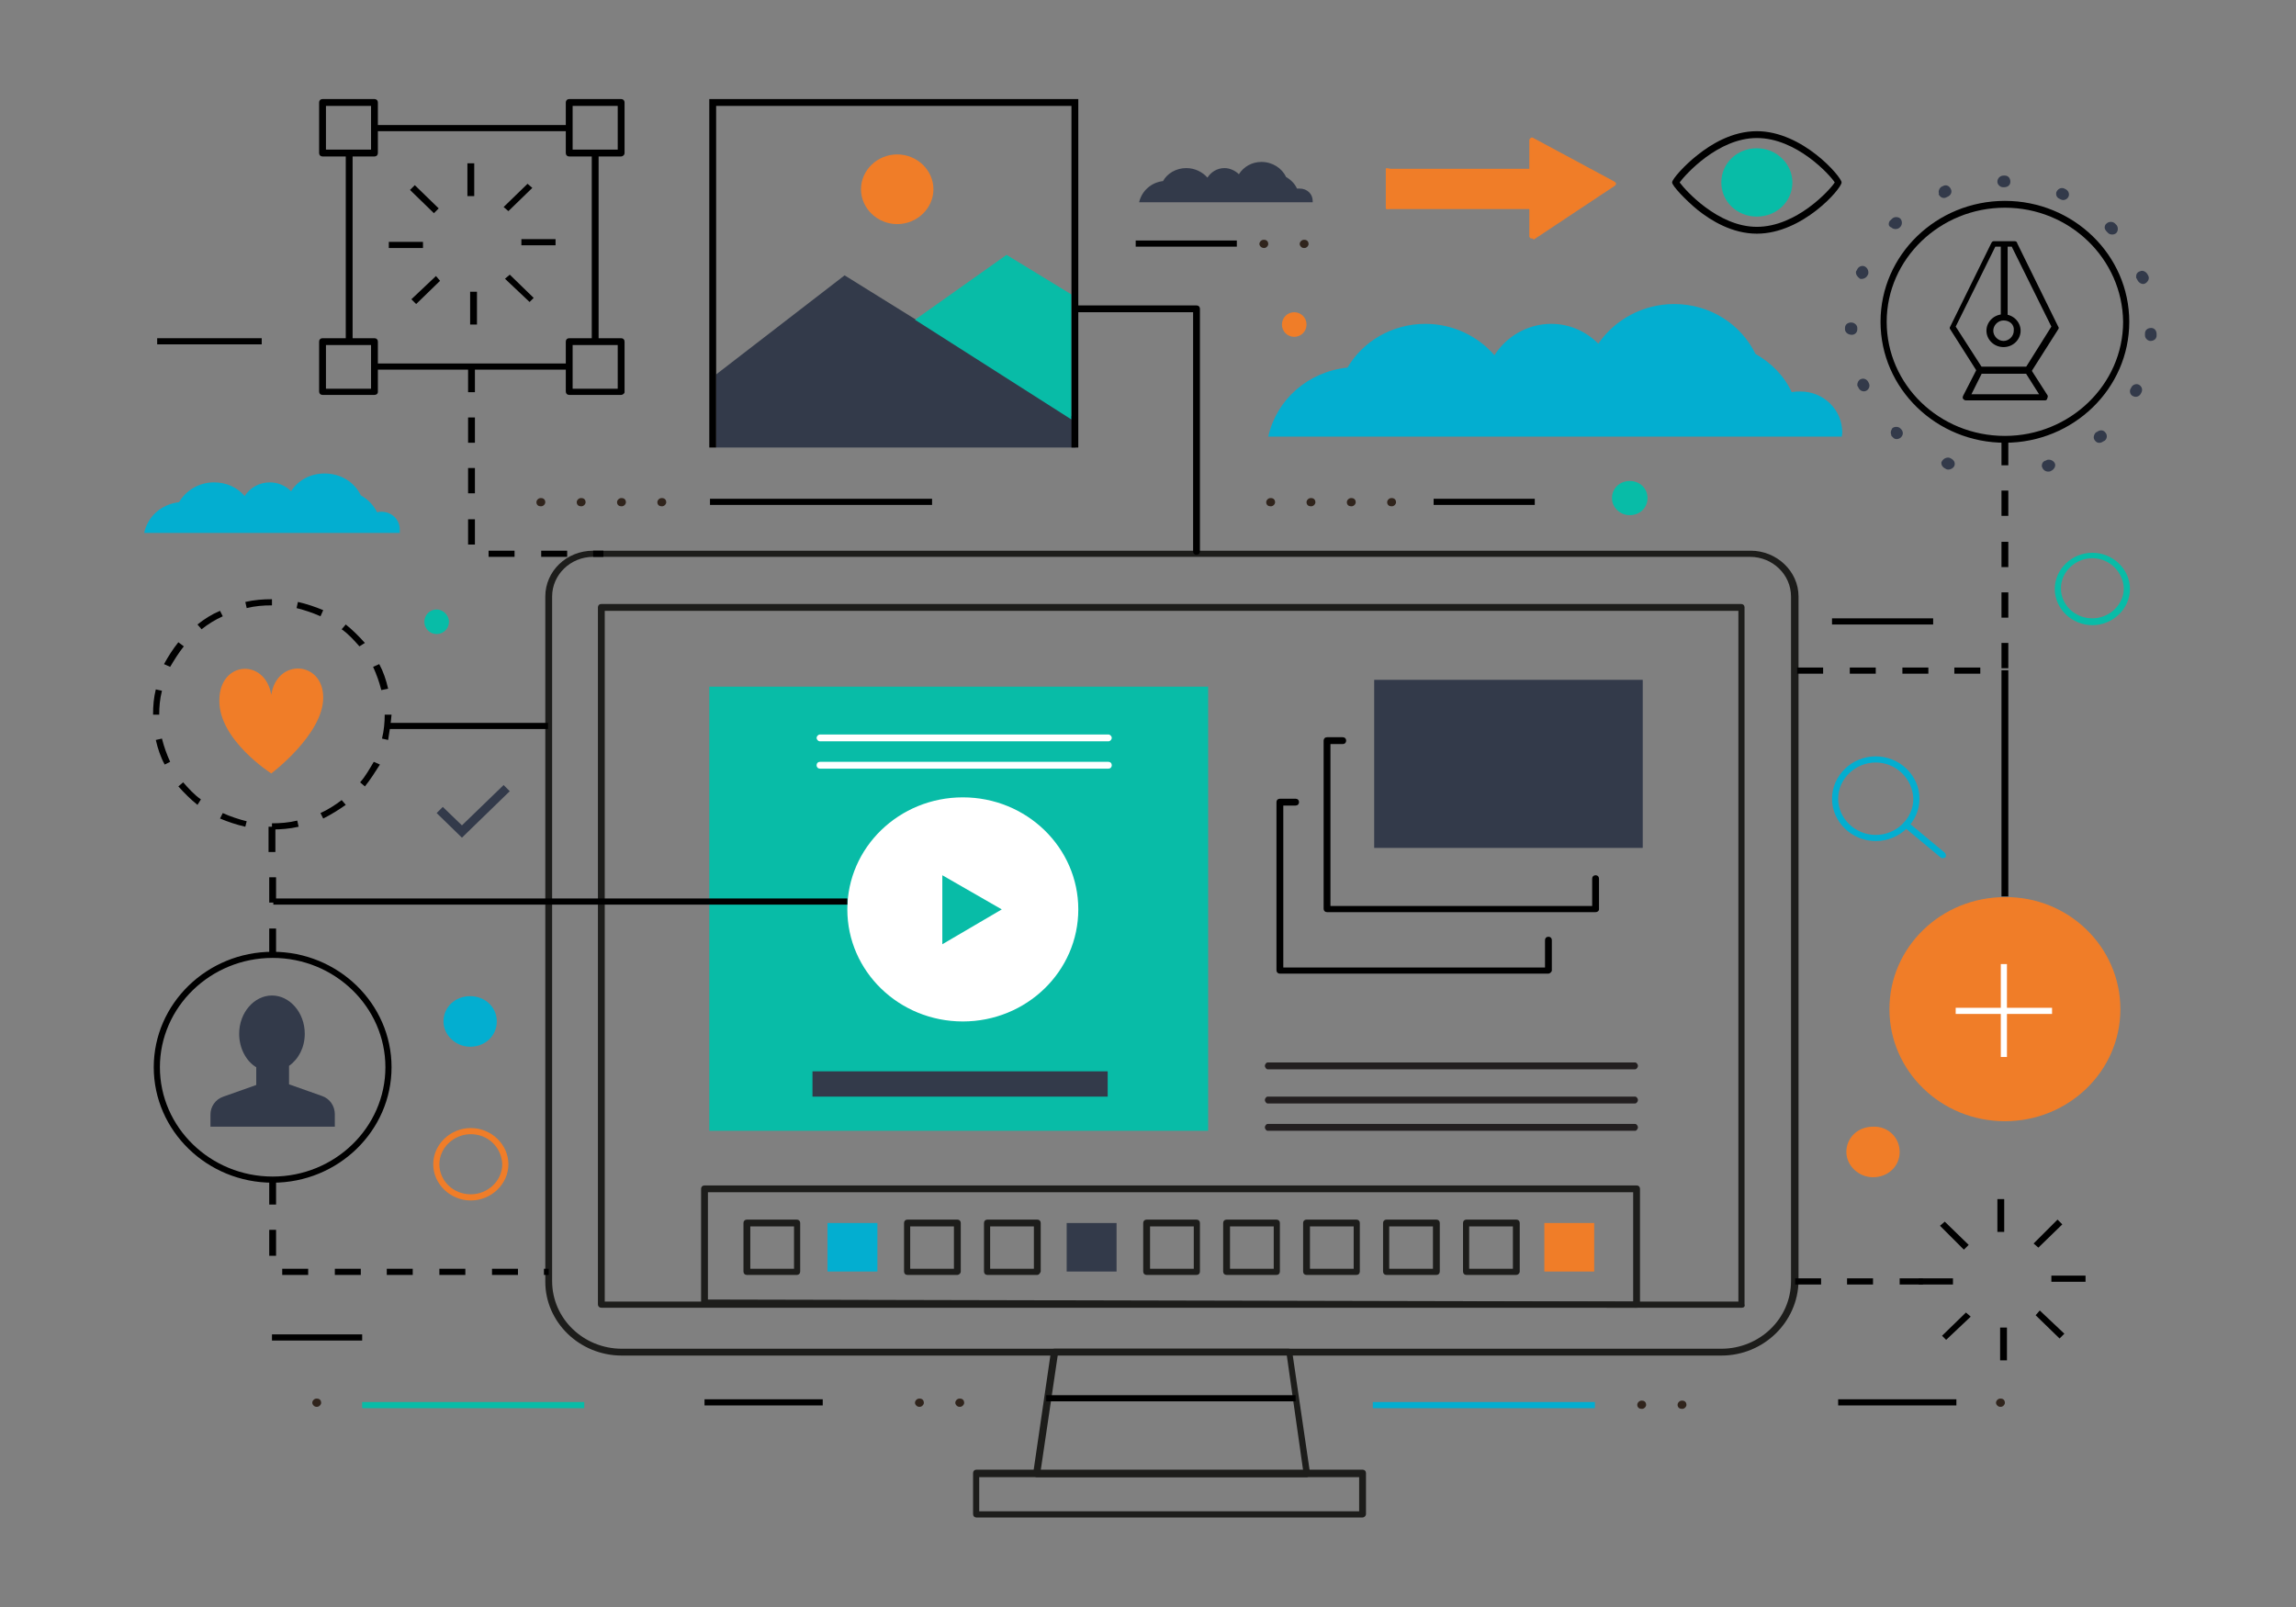 <?xml version="1.0" encoding="utf-8"?>
<!-- Generator: Adobe Illustrator 22.0.0, SVG Export Plug-In . SVG Version: 6.00 Build 0)  -->
<svg version="1.1" xmlns="http://www.w3.org/2000/svg" xmlns:xlink="http://www.w3.org/1999/xlink" x="0px" y="0px"
	 viewBox="0 0 336 235.2" style="enable-background:new 0 0 336 235.2;" xml:space="preserve">
<rect x="0" y="0" width="336" height="235.2" fill="#808080" stroke="none"/>
<style type="text/css">
	.st0{fill:#03AED0;}
	.st1{fill:#F07D28;}
	.st2{fill:#333A4A;}
	.st3{fill:#08BCA7;}
	.st4{fill:#FFFFFF;}
	.st5{fill:#231F20;}
	.st6{fill:#1D1D1B;}
	.st7{fill:#30241C;}
</style>
<g id="Layer_1">
</g>
<g id="background_and_shadows">
</g>
<g id="background">
</g>
<g id="backgrounds">
</g>
<g id="small_elements">
</g>
<g id="items">
	<g id="eyeglass">
	</g>
	<g id="calculator">
	</g>
	<g id="computer">
	</g>
	<g id="coffee">
	</g>
	<g id="pencil">
	</g>
	<g id="plant">
	</g>
	<g id="mug">
	</g>
	<g id="magnifier">
		<g>
			<g>
				<path class="st0" d="M274.5,123.1c-3.5,0-6.4-2.8-6.4-6.2c0-3.4,2.9-6.2,6.4-6.2c3.5,0,6.4,2.8,6.4,6.2
					C280.9,120.3,278,123.1,274.5,123.1z M274.5,111.6c-3,0-5.5,2.4-5.5,5.3c0,2.9,2.5,5.3,5.5,5.3c3,0,5.5-2.4,5.5-5.3
					C279.9,114,277.5,111.6,274.5,111.6z"/>
			</g>
		</g>
		<g>
			<g>
				<path class="st0" d="M284.3,125.6c-0.1,0-0.2,0-0.3-0.1l-5.3-4.4c-0.2-0.2-0.2-0.5-0.1-0.7c0.2-0.2,0.5-0.2,0.7,0l5.3,4.4
					c0.2,0.2,0.2,0.5,0.1,0.7C284.6,125.5,284.5,125.6,284.3,125.6z"/>
			</g>
		</g>
	</g>
	<g id="picture">
		<g>
			<path class="st1" d="M136.6,27.7c0,2.8-2.4,5.1-5.3,5.1c-2.9,0-5.3-2.3-5.3-5.1c0-2.8,2.4-5.1,5.3-5.1
				C134.2,22.6,136.6,24.9,136.6,27.7z"/>
		</g>
		<g>
			<polygon class="st2" points="157.4,61.3 123.6,40.3 104.8,54.8 104.8,65.5 157.4,65.5 			"/>
		</g>
		<g>
			<polygon class="st3" points="156.8,43.1 147.3,37.3 133.9,46.8 156.8,61.4 			"/>
		</g>
		<g>
			<path d="M157.8,65.5h-54v-51h54V65.5z M104.8,65.5h52v-50h-52V65.5z"/>
		</g>
	</g>
	<g id="spark_1_">
		<g>
			<rect x="68.4" y="23.9" width="1" height="4.8"/>
		</g>
		<g>
			<polygon points="63.5,31.2 60,27.8 60.7,27.1 64.2,30.5 			"/>
		</g>
		<g>
			<rect x="56.9" y="35.4" width="5" height="0.9"/>
		</g>
		<g>
			<polygon points="60.9,44.5 60.2,43.8 63.8,40.4 64.4,41.1 			"/>
		</g>
		<g>
			<rect x="68.8" y="42.7" width="1" height="4.8"/>
		</g>
		<g>
			<polygon points="77.5,44.2 73.9,40.8 74.6,40.2 78.1,43.6 			"/>
		</g>
		<g>
			<rect x="76.3" y="35" width="5" height="0.9"/>
		</g>
		<g>
			<polygon points="74.4,30.9 73.7,30.3 77.2,26.9 77.9,27.5 			"/>
		</g>
	</g>
	<g id="spark">
		<g>
			<rect x="292.3" y="175.5" width="1" height="4.8"/>
		</g>
		<g>
			<polygon points="287.4,182.9 283.9,179.4 284.6,178.8 288.1,182.2 			"/>
		</g>
		<g>
			<rect x="280.8" y="187.1" width="5" height="0.9"/>
		</g>
		<g>
			<polygon points="284.8,196.1 284.2,195.5 287.7,192.1 288.4,192.7 			"/>
		</g>
		<g>
			<rect x="292.7" y="194.3" width="1" height="4.8"/>
		</g>
		<g>
			<polygon points="301.4,195.9 297.9,192.5 298.5,191.8 302.1,195.2 			"/>
		</g>
		<g>
			<rect x="300.2" y="186.7" width="5" height="0.9"/>
		</g>
		<g>
			<polygon points="298.3,182.6 297.6,182 301.1,178.5 301.8,179.2 			"/>
		</g>
	</g>
	<g id="arrow">
		<path class="st1" d="M224.2,34.9c-0.1,0-0.1,0-0.2,0c-0.1-0.1-0.2-0.2-0.2-0.3v-4h-20.3c-0.2,0-0.7,0.1-0.7-0.1v-5.8
			c0-0.2,0.5,0,0.7,0h20.3v-4.2c0-0.1,0.1-0.2,0.2-0.3c0.1-0.1,0.3-0.1,0.4,0l11.9,6.4c0.1,0.1,0.2,0.2,0.2,0.3
			c0,0.1-0.1,0.2-0.2,0.3l-11.9,7.9C224.4,34.9,224.3,34.9,224.2,34.9z"/>
	</g>
	<g id="cloud">
		<path class="st2" d="M192.1,29.7c0-0.1,0-0.2,0-0.3c0-1-0.8-1.8-1.9-1.8c-0.1,0-0.3,0-0.4,0c-0.3-0.7-0.9-1.3-1.6-1.7
			c-0.6-1.3-2-2.2-3.6-2.2c-1.4,0-2.6,0.7-3.3,1.8c-0.5-0.5-1.3-0.9-2.1-0.9c-1.1,0-2,0.6-2.5,1.4c-0.7-0.8-1.8-1.4-3.1-1.4
			c-1.5,0-2.8,0.8-3.4,1.9c-1.7,0.2-3.1,1.4-3.5,3.1H192.1z"/>
	</g>
	<g id="clouds">
		<g>
			<path class="st0" d="M58.5,77.9c0-0.1,0-0.2,0-0.4c0-1.5-1.2-2.6-2.7-2.6c-0.2,0-0.4,0-0.6,0.1c-0.5-1-1.3-1.9-2.4-2.5
				c-0.9-1.9-2.9-3.2-5.3-3.2c-2.1,0-3.9,1-4.9,2.6c-0.8-0.8-1.9-1.3-3.1-1.3c-1.6,0-2.9,0.8-3.7,2c-1.1-1.3-2.7-2-4.5-2
				c-2.2,0-4.1,1.2-5.1,2.9c-2.6,0.3-4.6,2.1-5.1,4.5H58.5z"/>
		</g>
		<g>
			<path class="st0" d="M269.5,64.2c0-0.3,0.1-0.6,0.1-0.9c0-3.3-2.7-6-6.1-6c-0.4,0-0.8,0-1.3,0.1c-1.1-2.4-3-4.3-5.3-5.6
				c-2.1-4.3-6.6-7.3-11.9-7.3c-4.6,0-8.7,2.3-11.1,5.8c-1.8-1.8-4.2-2.9-6.9-2.9c-3.5,0-6.6,1.9-8.3,4.6c-2.4-2.8-6.1-4.6-10.1-4.6
				c-4.9,0-9.2,2.6-11.4,6.4c-5.8,0.6-10.4,4.7-11.6,10.1H269.5z"/>
		</g>
	</g>
	<g id="eye">
		<g>
			<path d="M257.1,34.2c-3.6,0-6.7-1.9-8.7-3.5c-1.7-1.4-3.7-3.5-3.7-4c0-0.5,1.9-2.6,3.7-4c2-1.6,5.1-3.5,8.7-3.5
				c6.7,0,12.4,6.7,12.4,7.5C269.5,27.6,263.8,34.2,257.1,34.2z M245.8,26.7c0.8,1.1,5.6,6.5,11.3,6.5c5.8,0,10.7-5.4,11.4-6.5
				c-0.7-1.1-5.6-6.5-11.4-6.5C251.4,20.2,246.6,25.6,245.8,26.7z"/>
		</g>
		<g>
			<path class="st3" d="M262.3,26.7c0,2.8-2.3,5-5.2,5c-2.9,0-5.2-2.2-5.2-5c0-2.8,2.3-5,5.2-5C260,21.7,262.3,24,262.3,26.7z"/>
		</g>
	</g>
	<g id="heart">
		<g>
			<path class="st1" d="M39.7,113.2c0,0,7.6-5.7,7.6-11.1c0-5.4-6.8-5.8-7.6-0.4c-0.9-5.4-7.6-5-7.6,0.8
				C32,108.3,39.7,113.2,39.7,113.2z"/>
		</g>
	</g>
	<g id="crop">
		<g>
			<rect x="86.6" y="22.4" width="1" height="27.6"/>
		</g>
		<g>
			<rect x="54.8" y="18.3" width="28.4" height="0.9"/>
		</g>
		<g>
			<rect x="50.6" y="22.4" width="1" height="27.6"/>
		</g>
		<g>
			<rect x="54.8" y="53.2" width="28.4" height="0.9"/>
		</g>
		<g>
			<path d="M54.8,22.9h-7.6c-0.3,0-0.5-0.2-0.5-0.5V15c0-0.3,0.2-0.5,0.5-0.5h7.6c0.3,0,0.5,0.2,0.5,0.5v7.4
				C55.3,22.7,55.1,22.9,54.8,22.9z M47.7,21.9h6.6v-6.4h-6.6V21.9z"/>
		</g>
		<g>
			<path d="M90.9,22.9h-7.6c-0.3,0-0.5-0.2-0.5-0.5V15c0-0.3,0.2-0.5,0.5-0.5h7.6c0.3,0,0.5,0.2,0.5,0.5v7.4
				C91.4,22.7,91.1,22.9,90.9,22.9z M83.8,21.9h6.6v-6.4h-6.6V21.9z"/>
		</g>
		<g>
			<path d="M54.8,57.8h-7.6c-0.3,0-0.5-0.2-0.5-0.5V50c0-0.3,0.2-0.5,0.5-0.5h7.6c0.3,0,0.5,0.2,0.5,0.5v7.4
				C55.3,57.6,55.1,57.8,54.8,57.8z M47.7,56.9h6.6v-6.4h-6.6V56.9z"/>
		</g>
		<g>
			<path d="M90.9,57.8h-7.6c-0.3,0-0.5-0.2-0.5-0.5V50c0-0.3,0.2-0.5,0.5-0.5h7.6c0.3,0,0.5,0.2,0.5,0.5v7.4
				C91.4,57.6,91.1,57.8,90.9,57.8z M83.8,56.9h6.6v-6.4h-6.6V56.9z"/>
		</g>
	</g>
	<g id="plus">
		<g>
			<path class="st1" d="M310.3,147.7c0,9.1-7.6,16.4-16.9,16.4c-9.4,0-16.9-7.4-16.9-16.4c0-9.1,7.6-16.4,16.9-16.4
				C302.7,131.2,310.3,138.6,310.3,147.7z"/>
		</g>
		<g>
			<polygon class="st4" points="300.3,147.5 293.7,147.5 293.7,141.1 292.8,141.1 292.8,147.5 286.2,147.5 286.2,148.4 292.8,148.4 
				292.8,154.7 293.7,154.7 293.7,148.4 300.3,148.4 			"/>
		</g>
	</g>
	<g id="person">
		<path class="st2" d="M47.1,160.4l-4.8-1.7V156h0c1.4-1,2.3-2.7,2.3-4.7c0-3.1-2.2-5.6-4.8-5.6s-4.8,2.5-4.8,5.6c0,2.1,1,4,2.5,4.9
			v2.6l-4.8,1.7c-1.2,0.4-1.9,1.5-1.9,2.6v1.8H49v-1.8C49,161.9,48.3,160.8,47.1,160.4z"/>
	</g>
	<g id="pen">
		<g>
			<path d="M299.3,58.6h-11.6c-0.2,0-0.3-0.1-0.4-0.2c-0.1-0.1-0.1-0.3,0-0.5l2-3.9c0.1-0.2,0.2-0.3,0.4-0.3h7
				c0.2,0,0.3,0.1,0.4,0.2l2.5,3.9c0.1,0.1,0.1,0.3,0,0.5C299.6,58.5,299.4,58.6,299.3,58.6z M288.5,57.7h9.9l-1.9-3H290L288.5,57.7
				z"/>
		</g>
		<g>
			<path d="M296.8,54.7h-7c-0.2,0-0.3-0.1-0.4-0.2l-4-6.3c-0.1-0.1-0.1-0.3,0-0.4l6-12.2c0.1-0.2,0.2-0.3,0.4-0.3h3
				c0.2,0,0.4,0.1,0.4,0.3l6,12.2c0.1,0.1,0.1,0.3,0,0.4l-4,6.3C297.1,54.6,296.9,54.7,296.8,54.7z M290,53.7h6.5l3.7-5.9l-5.8-11.7
				H292l-5.8,11.7L290,53.7z"/>
		</g>
		<g>
			<rect x="292.8" y="35.7" width="1" height="10.7"/>
		</g>
		<g>
			<path d="M293.2,50.8c-1.4,0-2.5-1.1-2.5-2.4c0-1.3,1.1-2.4,2.5-2.4c1.4,0,2.5,1.1,2.5,2.4C295.7,49.7,294.6,50.8,293.2,50.8z
				 M293.2,46.9c-0.8,0-1.5,0.7-1.5,1.5c0,0.8,0.7,1.5,1.5,1.5c0.8,0,1.5-0.7,1.5-1.5C294.8,47.5,294.1,46.9,293.2,46.9z"/>
		</g>
	</g>
	<g id="dots">
		<g>
			<path class="st0" d="M72.7,149.5c0,2.1-1.7,3.7-3.9,3.7c-2.1,0-3.9-1.7-3.9-3.7c0-2.1,1.7-3.7,3.9-3.7
				C71,145.8,72.7,147.4,72.7,149.5z"/>
		</g>
		<g>
			<path class="st1" d="M278,168.6c0,2.1-1.7,3.7-3.9,3.7c-2.1,0-3.9-1.7-3.9-3.7c0-2.1,1.7-3.7,3.9-3.7
				C276.3,164.8,278,166.5,278,168.6z"/>
		</g>
		<g>
			<path class="st3" d="M65.7,91c0,1-0.8,1.8-1.8,1.8c-1,0-1.8-0.8-1.8-1.8c0-1,0.8-1.8,1.8-1.8C64.8,89.2,65.7,90,65.7,91z"/>
		</g>
		<g>
			<path class="st3" d="M241.1,72.9c0,1.4-1.1,2.5-2.6,2.5c-1.4,0-2.6-1.1-2.6-2.5c0-1.4,1.1-2.5,2.6-2.5
				C240,70.4,241.1,71.5,241.1,72.9z"/>
		</g>
		<g>
			<path class="st1" d="M191.2,47.5c0,1-0.8,1.8-1.8,1.8c-1,0-1.8-0.8-1.8-1.8s0.8-1.8,1.8-1.8C190.4,45.7,191.2,46.5,191.2,47.5z"
				/>
		</g>
		<g>
			<path class="st3" d="M306.2,91.5c-3,0-5.5-2.4-5.5-5.3c0-2.9,2.5-5.3,5.5-5.3c3,0,5.5,2.4,5.5,5.3
				C311.7,89.1,309.2,91.5,306.2,91.5z M306.2,81.7c-2.5,0-4.6,2-4.6,4.4c0,2.4,2,4.4,4.6,4.4c2.5,0,4.6-2,4.6-4.4
				C310.7,83.7,308.7,81.7,306.2,81.7z"/>
		</g>
		<g>
			<path class="st1" d="M68.9,175.7c-3,0-5.5-2.4-5.5-5.3c0-2.9,2.5-5.3,5.5-5.3c3,0,5.5,2.4,5.5,5.3
				C74.4,173.3,71.9,175.7,68.9,175.7z M68.9,166c-2.5,0-4.6,2-4.6,4.4c0,2.4,2,4.4,4.6,4.4c2.5,0,4.6-2,4.6-4.4
				C73.4,167.9,71.4,166,68.9,166z"/>
		</g>
	</g>
	<g id="computer_1_">
		<g>
			<polygon class="st3" points="150,165.5 103.8,165.5 103.8,100.5 176.8,100.5 176.8,165.5 165.5,165.5 			"/>
		</g>
		<g>
			<path class="st5" d="M239.3,165.5h-53.8c-0.2,0-0.4-0.3-0.4-0.5c0-0.2,0.2-0.5,0.4-0.5h53.8c0.2,0,0.4,0.3,0.4,0.5
				C239.7,165.2,239.5,165.5,239.3,165.5z"/>
		</g>
		<g>
			<path class="st5" d="M239.3,161.5h-53.8c-0.2,0-0.4-0.3-0.4-0.5c0-0.2,0.2-0.5,0.4-0.5h53.8c0.2,0,0.4,0.3,0.4,0.5
				C239.7,161.2,239.5,161.5,239.3,161.5z"/>
		</g>
		<g>
			<path class="st5" d="M239.3,156.5h-53.8c-0.2,0-0.4-0.3-0.4-0.5c0-0.2,0.2-0.5,0.4-0.5h53.8c0.2,0,0.4,0.3,0.4,0.5
				C239.7,156.2,239.5,156.5,239.3,156.5z"/>
		</g>
		<g>
			<path class="st5" d="M239.3,151.5h-53.8c-0.2,0-0.4,0-0.4,0s0.2,0,0.4,0H239.3c0.2,0,0.4,0,0.4,0S239.5,151.5,239.3,151.5z"/>
		</g>
		<g>
			<g>
				<path class="st4" d="M162.2,108.5h-42.2c-0.3,0-0.5-0.3-0.5-0.5c0-0.2,0.2-0.5,0.5-0.5h42.2c0.3,0,0.5,0.3,0.5,0.5
					C162.7,108.2,162.5,108.5,162.2,108.5z"/>
			</g>
		</g>
		<g>
			<g>
				<path class="st4" d="M162.2,112.5h-42.2c-0.3,0-0.5-0.2-0.5-0.5c0-0.3,0.2-0.5,0.5-0.5h42.2c0.3,0,0.5,0.2,0.5,0.5
					C162.7,112.3,162.5,112.5,162.2,112.5z"/>
			</g>
		</g>
		<g>
			<rect x="118.9" y="156.8" class="st2" width="43.2" height="3.7"/>
		</g>
		<g>
			<g>
				<path class="st6" d="M251.9,198.4H91c-6.2,0-11.2-4.9-11.2-10.8V87.3c0-3.7,3.1-6.7,7-6.7h169.4c3.8,0,7,3,7,6.7v100.2
					C263.1,193.5,258.1,198.4,251.9,198.4z M86.8,81.5c-3.3,0-6,2.6-6,5.8v100.2c0,5.5,4.6,9.9,10.2,9.9h160.9
					c5.6,0,10.2-4.4,10.2-9.9V87.3c0-3.2-2.7-5.8-6-5.8H86.8z"/>
			</g>
			<g>
				<path class="st6" d="M199.4,222.1h-56.5c-0.3,0-0.5-0.2-0.5-0.5v-6c0-0.3,0.2-0.5,0.5-0.5h56.5c0.3,0,0.5,0.2,0.5,0.5v6
					C199.9,221.9,199.6,222.1,199.4,222.1z M143.3,221.2h55.6v-5h-55.6V221.2z"/>
			</g>
			<g>
				<path class="st6" d="M191.2,216.2C191.2,216.2,191.2,216.2,191.2,216.2h-39.5c-0.1,0-0.3-0.1-0.4-0.2c-0.1-0.1-0.1-0.2-0.1-0.4
					l2.6-17.8c0-0.2,0.2-0.4,0.5-0.4h34.3c0.2,0,0.4,0.2,0.5,0.4l2.6,17.7c0,0,0,0.1,0,0.1C191.7,215.9,191.5,216.2,191.2,216.2z
					 M152.3,215.2h38.4l-2.4-16.9h-33.5L152.3,215.2z"/>
			</g>
			<g>
				<g>
					<path class="st6" d="M254.9,191.4H88c-0.3,0-0.5-0.2-0.5-0.5v-102c0-0.3,0.2-0.5,0.5-0.5h166.8c0.3,0,0.5,0.2,0.5,0.5v102
						C255.4,191.2,255.2,191.4,254.9,191.4z M88.5,190.5h165.9V89.4H88.5V190.5z"/>
				</g>
				<g>
					<rect x="121.1" y="179" class="st0" width="7.3" height="7.1"/>
				</g>
				<g>
					<path class="st6" d="M116.6,186.6h-7.3c-0.3,0-0.5-0.2-0.5-0.5V179c0-0.3,0.2-0.5,0.5-0.5h7.3c0.3,0,0.5,0.2,0.5,0.5v7.1
						C117.1,186.4,116.9,186.6,116.6,186.6z M109.8,185.7h6.4v-6.2h-6.4V185.7z"/>
				</g>
				<g>
					<rect x="226" y="179" class="st1" width="7.3" height="7.1"/>
				</g>
				<g>
					<path class="st6" d="M210.2,186.6h-7.3c-0.3,0-0.5-0.2-0.5-0.5V179c0-0.3,0.2-0.5,0.5-0.5h7.3c0.3,0,0.5,0.2,0.5,0.5v7.1
						C210.7,186.4,210.5,186.6,210.2,186.6z M203.3,185.7h6.4v-6.2h-6.4V185.7z"/>
				</g>
				<g>
					<path class="st6" d="M140.1,186.6h-7.3c-0.3,0-0.5-0.2-0.5-0.5V179c0-0.3,0.2-0.5,0.5-0.5h7.3c0.3,0,0.5,0.2,0.5,0.5v7.1
						C140.6,186.4,140.3,186.6,140.1,186.6z M133.2,185.7h6.4v-6.2h-6.4V185.7z"/>
				</g>
				<g>
					<path class="st6" d="M151.8,186.6h-7.3c-0.3,0-0.5-0.2-0.5-0.5V179c0-0.3,0.2-0.5,0.5-0.5h7.3c0.3,0,0.5,0.2,0.5,0.5v7.1
						C152.2,186.4,152,186.6,151.8,186.6z M144.9,185.7h6.4v-6.2h-6.4V185.7z"/>
				</g>
				<g>
					<rect x="156.1" y="179" class="st2" width="7.3" height="7.1"/>
				</g>
				<g>
					<path class="st6" d="M175.1,186.6h-7.3c-0.3,0-0.5-0.2-0.5-0.5V179c0-0.3,0.2-0.5,0.5-0.5h7.3c0.3,0,0.5,0.2,0.5,0.5v7.1
						C175.6,186.4,175.4,186.6,175.1,186.6z M168.3,185.7h6.4v-6.2h-6.4V185.7z"/>
				</g>
				<g>
					<path class="st6" d="M186.8,186.6h-7.3c-0.3,0-0.5-0.2-0.5-0.5V179c0-0.3,0.2-0.5,0.5-0.5h7.3c0.3,0,0.5,0.2,0.5,0.5v7.1
						C187.3,186.4,187.1,186.6,186.8,186.6z M180,185.7h6.4v-6.2H180V185.7z"/>
				</g>
				<g>
					<path class="st6" d="M198.5,186.6h-7.3c-0.3,0-0.5-0.2-0.5-0.5V179c0-0.3,0.2-0.5,0.5-0.5h7.3c0.3,0,0.5,0.2,0.5,0.5v7.1
						C199,186.4,198.8,186.6,198.5,186.6z M191.7,185.7h6.4v-6.2h-6.4V185.7z"/>
				</g>
				<g>
					<path class="st6" d="M221.9,186.6h-7.3c-0.3,0-0.5-0.2-0.5-0.5V179c0-0.3,0.2-0.5,0.5-0.5h7.3c0.3,0,0.5,0.2,0.5,0.5v7.1
						C222.4,186.4,222.1,186.6,221.9,186.6z M215,185.7h6.4v-6.2H215V185.7z"/>
				</g>
				<g>
					<path class="st6" d="M239.5,191.4L239.5,191.4l-136.4-0.3c-0.3,0-0.5-0.2-0.5-0.5v-16.6c0-0.3,0.2-0.5,0.5-0.5h136.4
						c0.3,0,0.5,0.2,0.5,0.5V191c0,0.1,0,0.2-0.1,0.3C239.8,191.4,239.6,191.4,239.5,191.4z M103.6,190.2l135.4,0.3v-16H103.6V190.2
						z"/>
				</g>
			</g>
		</g>
		<g>
			<ellipse class="st4" cx="140.9" cy="133.1" rx="16.9" ry="16.4"/>
		</g>
		<g>
			<g>
				<path d="M233.5,133.5h-39.3c-0.3,0-0.5-0.2-0.5-0.5v-24.6c0-0.3,0.2-0.5,0.5-0.5h2.3c0.3,0,0.5,0.2,0.5,0.5
					c0,0.3-0.2,0.5-0.5,0.5h-1.8v23.7H233v-4c0-0.3,0.2-0.5,0.5-0.5c0.3,0,0.5,0.2,0.5,0.5v4.5C234,133.3,233.8,133.5,233.5,133.5z"
					/>
			</g>
			<g>
				<rect x="201.1" y="99.5" class="st2" width="39.3" height="24.6"/>
			</g>
			<g>
				<path d="M226.6,142.5h-39.3c-0.3,0-0.5-0.2-0.5-0.5v-24.6c0-0.3,0.2-0.5,0.5-0.5h2.3c0.3,0,0.5,0.2,0.5,0.5s-0.2,0.5-0.5,0.5
					h-1.8v23.7h38.3v-4c0-0.3,0.2-0.5,0.5-0.5c0.3,0,0.5,0.2,0.5,0.5v4.5C227,142.3,226.8,142.5,226.6,142.5z"/>
			</g>
		</g>
		<g>
			<polygon class="st3" points="137.9,128.1 137.9,138.2 146.6,133.1 			"/>
		</g>
		<g>
			<rect x="153.1" y="204.2" width="36.5" height="0.9"/>
		</g>
	</g>
	<g id="dots_and_lines">
		<g>
			<path d="M289.8,98.6H286v-0.9h3.8V98.6z M282.2,98.6h-3.8v-0.9h3.8V98.6z M274.5,98.6h-3.8v-0.9h3.8V98.6z M266.8,98.6H263v-0.9
				h3.8V98.6z M293.9,97.8h-1v-3.7h1V97.8z M293.9,90.4h-1v-3.7h1V90.4z M293.9,83h-1v-3.7h1V83z M293.9,75.5h-1v-3.7h1V75.5z
				 M293.9,68.1h-1v-3.7h1V68.1z"/>
		</g>
		<g>
			<rect x="292.9" y="98.1" width="1" height="33.1"/>
		</g>
		<g>
			<path d="M175.1,81.2c-0.3,0-0.5-0.2-0.5-0.5v-35h-17.1c-0.3,0-0.5-0.2-0.5-0.5c0-0.3,0.2-0.5,0.5-0.5h17.6c0.3,0,0.5,0.2,0.5,0.5
				v35.5C175.6,81,175.4,81.2,175.1,81.2z"/>
		</g>
		<g>
			<rect x="40" y="131.5" width="84" height="0.9"/>
		</g>
		<g>
			<path d="M39.4,139.6l0-3.7l1,0l0,3.7L39.4,139.6z M39.4,132.1l0-3.7l1,0l0,3.7L39.4,132.1z M39.3,124.7l0-3.7l1,0l0,3.7
				L39.3,124.7z"/>
		</g>
		<g>
			<path d="M88.3,81.5h-1.5v-0.9h1.5V81.5z M83,81.5h-3.8v-0.9H83V81.5z M75.3,81.5h-3.8v-0.9h3.8V81.5z M69.5,79.7h-1V76h1V79.7z
				 M69.5,72.2h-1v-3.7h1V72.2z M69.5,64.8h-1v-3.7h1V64.8z M69.5,57.4h-1v-3.7h1V57.4z"/>
		</g>
		<g>
			<path d="M80.3,186.6h-0.7v-0.9h0.7V186.6z M75.8,186.6h-3.8v-0.9h3.8V186.6z M68.1,186.6h-3.8v-0.9h3.8V186.6z M60.4,186.6h-3.8
				v-0.9h3.8V186.6z M52.8,186.6h-3.8v-0.9h3.8V186.6z M45.1,186.6h-3.8v-0.9h3.8V186.6z M40.4,183.8h-1V180h1V183.8z M40.4,176.3
				h-1v-3.7h1V176.3z"/>
		</g>
		<g>
			<path d="M281.4,188H278v-0.9h3.4V188z M274.1,188h-3.8v-0.9h3.8V188z M266.5,188h-3.8v-0.9h3.8V188z"/>
		</g>
		<g>
			<path class="st7" d="M184.3,35.7c0-0.3,0.3-0.6,0.6-0.6h0.1c0.4,0,0.6,0.3,0.6,0.6c0,0.3-0.3,0.6-0.6,0.6H185
				C184.6,36.3,184.3,36,184.3,35.7z M190.2,35.7c0-0.3,0.3-0.6,0.6-0.6h0.1c0.4,0,0.6,0.3,0.6,0.6c0,0.3-0.3,0.6-0.6,0.6h-0.1
				C190.5,36.3,190.2,36,190.2,35.7z"/>
		</g>
		<g>
			<path class="st7" d="M239.6,205.6c0-0.3,0.3-0.6,0.6-0.6h0.1c0.4,0,0.6,0.3,0.6,0.6s-0.3,0.6-0.6,0.6h-0.1
				C239.9,206.2,239.6,206,239.6,205.6z M245.5,205.6c0-0.3,0.3-0.6,0.6-0.6h0.1c0.4,0,0.6,0.3,0.6,0.6s-0.3,0.6-0.6,0.6h-0.1
				C245.8,206.2,245.5,206,245.5,205.6z"/>
		</g>
		<g>
			<path d="M293.4,64.8c-10,0-18.2-7.9-18.2-17.7s8.2-17.7,18.2-17.7c10,0,18.2,7.9,18.2,17.7S303.4,64.8,293.4,64.8z M293.4,30.4
				c-9.5,0-17.3,7.5-17.3,16.7c0,9.2,7.7,16.7,17.3,16.7c9.5,0,17.3-7.5,17.3-16.7C310.6,37.9,302.9,30.4,293.4,30.4z"/>
		</g>
		<g>
			<path d="M39.8,121.4l0-0.9c1.2,0,2.5-0.1,3.7-0.4l0.2,0.9C42.4,121.3,41.1,121.4,39.8,121.4z M35.9,121c-1.3-0.3-2.5-0.7-3.7-1.2
				l0.4-0.8c1.1,0.5,2.3,0.9,3.5,1.2L35.9,121z M47.3,119.8l-0.4-0.8c1.1-0.5,2.2-1.2,3.1-1.9l0.6,0.7
				C49.6,118.5,48.5,119.2,47.3,119.8z M28.9,117.8c-1-0.8-1.9-1.7-2.8-2.7l0.7-0.6c0.8,0.9,1.6,1.8,2.6,2.5L28.9,117.8z
				 M53.4,115.1l-0.7-0.6c0.8-0.9,1.4-2,2-3l0.9,0.4C54.9,113,54.2,114.1,53.4,115.1z M24.1,111.9c-0.6-1.1-1-2.3-1.3-3.6l0.9-0.2
				c0.3,1.2,0.7,2.3,1.2,3.4L24.1,111.9z M56.8,108.3l-0.9-0.2c0.3-1.2,0.4-2.4,0.4-3.5v0h1v0C57.2,105.8,57,107.1,56.8,108.3z
				 M22.6,104.6l-0.2,0c0-1.3,0.1-2.5,0.4-3.7l0.9,0.2c-0.3,1.2-0.4,2.3-0.4,3.5L22.6,104.6z M55.8,101c-0.3-1.2-0.7-2.3-1.2-3.4
				l0.9-0.4c0.6,1.1,1,2.3,1.3,3.6L55.8,101z M24.9,97.6l-0.9-0.4c0.6-1.1,1.3-2.2,2.1-3.2l0.8,0.6C26.1,95.6,25.5,96.6,24.9,97.6z
				 M52.6,94.6c-0.8-0.9-1.6-1.8-2.6-2.5l0.6-0.7c1,0.8,1.9,1.7,2.8,2.7L52.6,94.6z M29.5,92.1l-0.6-0.7c1-0.8,2.1-1.5,3.3-2
				l0.4,0.8C31.5,90.7,30.5,91.3,29.5,92.1z M46.9,90.2c-1.1-0.5-2.3-0.9-3.5-1.2l0.2-0.9c1.3,0.3,2.5,0.7,3.7,1.2L46.9,90.2z
				 M36.1,89l-0.2-0.9c1.3-0.3,2.6-0.4,3.9-0.4l0,0.9C38.5,88.6,37.3,88.7,36.1,89z"/>
		</g>
		<g>
			<path d="M39.9,173.1c-9.6,0-17.4-7.6-17.4-16.9c0-9.3,7.8-16.9,17.4-16.9c9.6,0,17.4,7.6,17.4,16.9
				C57.3,165.5,49.5,173.1,39.9,173.1z M39.9,140.2c-9.1,0-16.5,7.2-16.5,16c0,8.8,7.4,16,16.5,16c9.1,0,16.5-7.2,16.5-16
				C56.4,147.4,49,140.2,39.9,140.2z"/>
		</g>
		<g>
			<g>
				<path class="st2" d="M270,48.2C270,48.2,270,48.2,270,48.2l0-0.2c0-0.5,0.4-0.8,0.9-0.8c0.5,0,0.9,0.4,0.9,0.8l0,0.2
					c0,0.5-0.4,0.8-0.8,0.8C270.4,49,270,48.6,270,48.2z M271.8,56.3c0-0.3,0.2-0.7,0.5-0.8c0.4-0.2,0.9,0,1.1,0.4l0.1,0.2
					c0.2,0.4,0,0.9-0.4,1.1c-0.4,0.2-0.9,0-1.1-0.4l-0.1-0.2C271.8,56.5,271.8,56.4,271.8,56.3z M271.6,39.9c0-0.1,0-0.2,0.1-0.3
					l0.1-0.2c0.2-0.4,0.7-0.6,1.1-0.4c0.4,0.2,0.6,0.7,0.5,1.1l-0.1,0.2c-0.2,0.4-0.7,0.6-1.1,0.5C271.8,40.5,271.6,40.2,271.6,39.9
					z M276.7,63.3c0-0.2,0.1-0.4,0.2-0.6c0.3-0.3,0.9-0.3,1.2,0l0.1,0.1c0.3,0.3,0.4,0.8,0,1.2c-0.3,0.3-0.9,0.4-1.2,0l-0.2-0.2
					C276.8,63.7,276.7,63.5,276.7,63.3z M276.4,32.8c0-0.2,0.1-0.5,0.3-0.6l0.2-0.2c0.3-0.3,0.9-0.3,1.2,0c0.3,0.3,0.3,0.9,0,1.2
					l-0.1,0.1c-0.3,0.3-0.9,0.3-1.2,0C276.5,33.2,276.4,33,276.4,32.8z M284.1,67.8c0-0.1,0-0.2,0.1-0.3c0.2-0.4,0.7-0.6,1.1-0.5
					l0.2,0.1c0.4,0.2,0.7,0.6,0.5,1.1c-0.2,0.4-0.7,0.6-1.1,0.5l-0.2-0.1C284.3,68.4,284.1,68.1,284.1,67.8z M283.7,28.1
					c0-0.3,0.2-0.7,0.5-0.8l0.2-0.1c0.4-0.2,0.9,0,1.1,0.5c0.2,0.4,0,0.9-0.5,1.1l-0.2,0.1c-0.4,0.2-0.9,0-1.1-0.5
					C283.8,28.3,283.7,28.2,283.7,28.1z M292.3,26.6C292.3,26.6,292.3,26.5,292.3,26.6c0-0.5,0.4-0.9,0.9-0.9l0.2,0
					c0.5,0,0.8,0.4,0.8,0.9c0,0.5-0.4,0.8-0.9,0.8l-0.2,0C292.7,27.4,292.3,27,292.3,26.6z M298.8,68.2c0-0.4,0.2-0.7,0.6-0.8
					l0.2-0.1c0.4-0.1,0.9,0.1,1.1,0.5c0.2,0.4-0.1,0.9-0.5,1.1l-0.2,0.1c-0.5,0.1-0.9-0.1-1.1-0.5C298.8,68.3,298.8,68.2,298.8,68.2
					z M300.9,28.4c0-0.1,0-0.3,0.1-0.4c0.2-0.4,0.7-0.6,1.1-0.4l0.2,0.1c0.4,0.2,0.6,0.7,0.4,1.1c-0.2,0.4-0.7,0.6-1.1,0.4l-0.2-0.1
					C301.1,29,300.9,28.7,300.9,28.4z M306.4,64c0-0.2,0.1-0.5,0.3-0.7l0.2-0.1c0.4-0.3,0.9-0.3,1.2,0.1c0.3,0.3,0.3,0.9-0.1,1.2
					l-0.2,0.1c-0.4,0.3-0.9,0.3-1.2-0.1C306.5,64.4,306.4,64.2,306.4,64z M308,33.3c0-0.2,0.1-0.5,0.3-0.6c0.3-0.3,0.9-0.3,1.2,0
					l0.2,0.2c0.3,0.3,0.3,0.9,0,1.2c-0.3,0.3-0.9,0.3-1.2,0l-0.1-0.1C308.1,33.7,308,33.5,308,33.3z M311.7,57.3
					c0-0.1,0-0.3,0.1-0.4l0.1-0.2c0.2-0.4,0.7-0.6,1.1-0.4c0.4,0.2,0.6,0.7,0.4,1.1l-0.1,0.2c-0.2,0.4-0.7,0.6-1.1,0.4
					C311.9,57.9,311.7,57.6,311.7,57.3z M312.6,40.5c0-0.4,0.2-0.7,0.6-0.8c0.4-0.2,0.9,0.1,1.1,0.5l0.1,0.2
					c0.2,0.4-0.1,0.9-0.5,1.1c-0.4,0.2-0.9-0.1-1.1-0.5l-0.1-0.2C312.6,40.7,312.6,40.6,312.6,40.5z M313.9,49.1
					C313.9,49.1,313.9,49,313.9,49.1l0-0.3c0-0.5,0.4-0.8,0.9-0.8c0.5,0,0.8,0.4,0.8,0.9l0,0.2c0,0.5-0.4,0.8-0.9,0.8
					C314.3,49.9,313.9,49.5,313.9,49.1z"/>
			</g>
		</g>
		<g>
			<g>
				<path class="st7" d="M78.5,73.5c0-0.3,0.3-0.6,0.6-0.6h0.1c0.4,0,0.6,0.3,0.6,0.6s-0.3,0.6-0.6,0.6h-0.1
					C78.8,74.1,78.5,73.9,78.5,73.5z"/>
			</g>
			<g>
				<path class="st7" d="M84.4,73.5c0-0.3,0.3-0.6,0.6-0.6h0.1c0.4,0,0.6,0.3,0.6,0.6s-0.3,0.6-0.6,0.6H85
					C84.7,74.1,84.4,73.9,84.4,73.5z M90.3,73.5c0-0.3,0.3-0.6,0.6-0.6h0.1c0.4,0,0.6,0.3,0.6,0.6s-0.3,0.6-0.6,0.6h-0.1
					C90.6,74.1,90.3,73.9,90.3,73.5z"/>
			</g>
			<g>
				<path class="st7" d="M96.2,73.5c0-0.3,0.3-0.6,0.6-0.6h0.1c0.4,0,0.6,0.3,0.6,0.6s-0.3,0.6-0.6,0.6h-0.1
					C96.5,74.1,96.2,73.9,96.2,73.5z"/>
			</g>
		</g>
		<g>
			<g>
				<path class="st7" d="M185.3,73.5c0-0.3,0.3-0.6,0.6-0.6h0.1c0.4,0,0.6,0.3,0.6,0.6s-0.3,0.6-0.6,0.6h-0.1
					C185.6,74.1,185.3,73.9,185.3,73.5z"/>
			</g>
			<g>
				<path class="st7" d="M191.2,73.5c0-0.3,0.3-0.6,0.6-0.6h0.1c0.4,0,0.6,0.3,0.6,0.6s-0.3,0.6-0.6,0.6h-0.1
					C191.5,74.1,191.2,73.9,191.2,73.5z M197.1,73.5c0-0.3,0.3-0.6,0.6-0.6h0.1c0.4,0,0.6,0.3,0.6,0.6s-0.3,0.6-0.6,0.6h-0.1
					C197.4,74.1,197.1,73.9,197.1,73.5z"/>
			</g>
			<g>
				<path class="st7" d="M203,73.5c0-0.3,0.3-0.6,0.6-0.6h0.1c0.4,0,0.6,0.3,0.6,0.6s-0.3,0.6-0.6,0.6h-0.1
					C203.3,74.1,203,73.9,203,73.5z"/>
			</g>
		</g>
		<g>
			<path class="st7" d="M45.7,205.3c0-0.3,0.3-0.6,0.6-0.6h0.1c0.4,0,0.6,0.3,0.6,0.6s-0.3,0.6-0.6,0.6h-0.1
				C46,205.9,45.7,205.6,45.7,205.3z"/>
		</g>
		<g>
			<path class="st7" d="M292.1,205.3c0-0.3,0.3-0.6,0.6-0.6h0.1c0.4,0,0.6,0.3,0.6,0.6s-0.3,0.6-0.6,0.6h-0.1
				C292.4,205.9,292.1,205.6,292.1,205.3z"/>
		</g>
		<g>
			<path class="st7" d="M133.9,205.3c0-0.3,0.3-0.6,0.6-0.6h0.1c0.4,0,0.6,0.3,0.6,0.6s-0.3,0.6-0.6,0.6h-0.1
				C134.2,205.9,133.9,205.6,133.9,205.3z M139.8,205.3c0-0.3,0.3-0.6,0.6-0.6h0.1c0.4,0,0.6,0.3,0.6,0.6s-0.3,0.6-0.6,0.6h-0.1
				C140.1,205.9,139.8,205.6,139.8,205.3z"/>
		</g>
		<g>
			<rect x="103.9" y="73" width="32.5" height="0.9"/>
		</g>
		<g>
			<g>
				<rect x="200.9" y="205.2" class="st0" width="32.5" height="0.9"/>
			</g>
		</g>
		<g>
			<g>
				<rect x="53" y="205.2" class="st3" width="32.5" height="0.9"/>
			</g>
		</g>
		<g>
			<rect x="209.8" y="73" width="14.8" height="0.9"/>
		</g>
		<g>
			<rect x="166.2" y="35.2" width="14.8" height="0.9"/>
		</g>
		<g>
			<rect x="268.1" y="90.5" width="14.8" height="0.9"/>
		</g>
		<g>
			<rect x="269" y="204.8" width="17.3" height="0.9"/>
		</g>
		<g>
			<rect x="103.1" y="204.8" width="17.3" height="0.9"/>
		</g>
		<g>
			<rect x="39.8" y="195.3" width="13.2" height="0.9"/>
		</g>
		<g>
			<rect x="56.8" y="105.8" width="23.4" height="0.9"/>
		</g>
		<g>
			<rect x="23" y="49.5" width="15.3" height="0.9"/>
		</g>
	</g>
	<g id="check_mark">
		<polygon class="st2" points="67.6,122.6 63.9,119 64.8,118.1 67.6,120.8 73.7,114.9 74.6,115.8 		"/>
	</g>
</g>
<g id="icons">
</g>
<g id="graphic">
</g>
<g id="Layer_2">
</g>
<g id="texts">
</g>
</svg>
